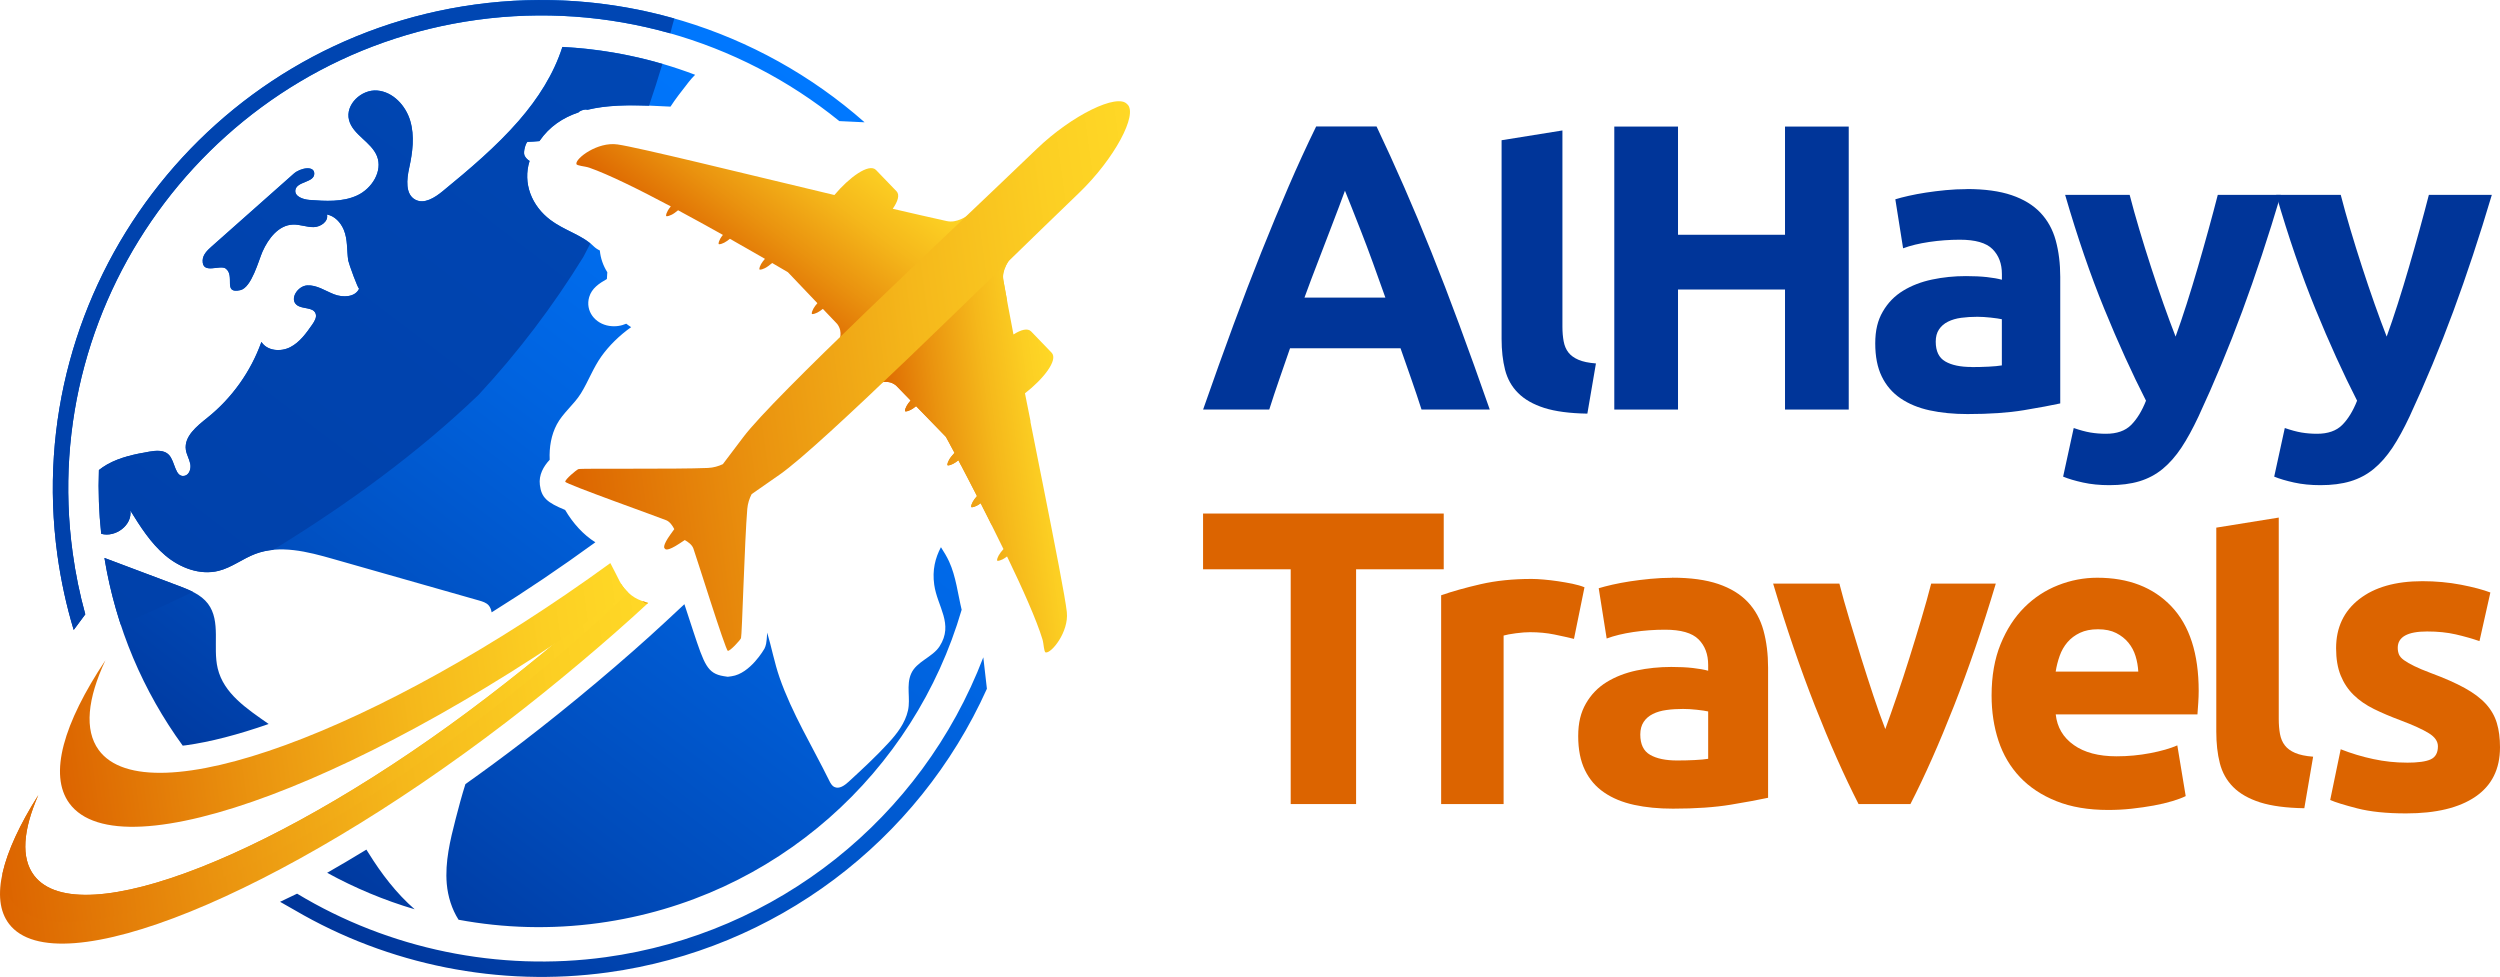 <svg xmlns="http://www.w3.org/2000/svg" xmlns:xlink="http://www.w3.org/1999/xlink" viewBox="114.13 148.02 521.48 203.78">
  <defs>
    <style>
      .uuid-3dd3144a-b0e7-46c2-92c1-e55fd2501739 {
        fill: url(#uuid-3d54de0b-3713-43b9-9030-b568e1f52d40);
        mix-blend-mode: screen;
      }

      .uuid-99845089-9968-4284-8caa-08242bfe6a56 {
        fill: #dc6400;
      }

      .uuid-c9afbb31-1051-48cd-a0eb-ed107e99eb1b {
        fill: url(#uuid-de06270f-ceee-42e5-8b2a-22813c693b2e);
      }

      .uuid-c9afbb31-1051-48cd-a0eb-ed107e99eb1b, .uuid-dda0352b-6d05-4ef1-8963-829501fc30b4, .uuid-01d33573-6e8a-400c-9ec4-d0c6c94b35c3 {
        mix-blend-mode: multiply;
      }

      .uuid-73fa64aa-9d5d-47cf-8614-5e3866b9ef3c {
        fill: url(#uuid-36825032-12f2-42ec-a11b-890fe4a1a354);
      }

      .uuid-fe0a58b9-96ab-4fc5-98f7-18166fcd5d2c {
        fill: url(#uuid-f174c88d-cd5f-4dbc-baba-6ff888024b6b);
      }

      .uuid-a4f02626-95f0-4574-aa70-34791f07ac6c {
        fill: url(#uuid-f885caec-ce24-4d65-a8e2-1410f522f826);
      }

      .uuid-dda0352b-6d05-4ef1-8963-829501fc30b4 {
        fill: url(#uuid-786088ed-3e7c-4b79-b177-254f6dd474a1);
      }

      .uuid-60a32036-2ac6-4615-9598-77522edbc352 {
        fill: none;
        isolation: isolate;
      }

      .uuid-61605c9a-9f04-453e-9937-928b533dfd1f {
        fill: #003599;
      }

      .uuid-38fda390-6d8e-424e-a37c-1b191c31eadc {
        fill: url(#uuid-6784577d-4873-4f58-82c5-9792c0f478a1);
      }

      .uuid-01d33573-6e8a-400c-9ec4-d0c6c94b35c3 {
        fill: url(#uuid-95b634a9-2a8f-46d9-91f6-fef011cb0a27);
      }

      .uuid-f2f7d449-7b88-4b4f-88aa-a3f396e41297 {
        fill: url(#uuid-4af5dadd-e0f9-4a43-b76f-be6ccfe5b409);
      }

      .uuid-4d6a8068-2bba-4429-bd6e-1aeba22f50f1 {
        fill: url(#uuid-4ca1c60c-c4fd-4d01-b9a5-1d3ce2805a78);
      }
    </style>
    <linearGradient id="uuid-36825032-12f2-42ec-a11b-890fe4a1a354" x1="249.82" y1="533.04" x2="280.62" y2="502.25" gradientTransform="translate(-56.8 -289.98) rotate(-7.82)" gradientUnits="userSpaceOnUse">
      <stop offset="0" stop-color="#dc6400"/>
      <stop offset=".32" stop-color="#ea930f"/>
      <stop offset=".61" stop-color="#f5b81b"/>
      <stop offset=".85" stop-color="#fccf23"/>
      <stop offset="1" stop-color="#ffd826"/>
    </linearGradient>
    <linearGradient id="uuid-4af5dadd-e0f9-4a43-b76f-be6ccfe5b409" x1="279.8" y1="579.4" x2="317.34" y2="579.4" xlink:href="#uuid-36825032-12f2-42ec-a11b-890fe4a1a354"/>
    <linearGradient id="uuid-95b634a9-2a8f-46d9-91f6-fef011cb0a27" x1="279.8" y1="565.48" x2="317.34" y2="565.48" xlink:href="#uuid-36825032-12f2-42ec-a11b-890fe4a1a354"/>
    <linearGradient id="uuid-6784577d-4873-4f58-82c5-9792c0f478a1" x1="212.92" y1="561.06" x2="340.15" y2="561.06" xlink:href="#uuid-36825032-12f2-42ec-a11b-890fe4a1a354"/>
    <linearGradient id="uuid-4ca1c60c-c4fd-4d01-b9a5-1d3ce2805a78" x1="84.29" y1="624.87" x2="226.63" y2="624.87" xlink:href="#uuid-36825032-12f2-42ec-a11b-890fe4a1a354"/>
    <linearGradient id="uuid-786088ed-3e7c-4b79-b177-254f6dd474a1" x1="225.48" y1="599.99" x2="226.63" y2="599.99" xlink:href="#uuid-36825032-12f2-42ec-a11b-890fe4a1a354"/>
    <linearGradient id="uuid-de06270f-ceee-42e5-8b2a-22813c693b2e" x1="85.47" y1="622.7" x2="222.8" y2="622.7" xlink:href="#uuid-36825032-12f2-42ec-a11b-890fe4a1a354"/>
    <linearGradient id="uuid-f174c88d-cd5f-4dbc-baba-6ff888024b6b" x1="100.16" y1="611.52" x2="222.81" y2="611.52" xlink:href="#uuid-36825032-12f2-42ec-a11b-890fe4a1a354"/>
    <linearGradient id="uuid-f885caec-ce24-4d65-a8e2-1410f522f826" x1="135.95" y1="645.35" x2="279.86" y2="501.45" gradientTransform="translate(-56.8 -289.98) rotate(-7.82)" gradientUnits="userSpaceOnUse">
      <stop offset="0" stop-color="#003599"/>
      <stop offset=".25" stop-color="#004bba"/>
      <stop offset=".57" stop-color="#0063df"/>
      <stop offset=".84" stop-color="#0072f6"/>
      <stop offset="1" stop-color="#0078ff"/>
    </linearGradient>
    <linearGradient id="uuid-3d54de0b-3713-43b9-9030-b568e1f52d40" x1="-118.24" y1="812.4" x2="1637.67" y2="-943.51" xlink:href="#uuid-f885caec-ce24-4d65-a8e2-1410f522f826"/>
  </defs>
  <g class="uuid-60a32036-2ac6-4615-9598-77522edbc352">
    <g id="uuid-b45ee3a7-5422-4cfc-bea4-cbb1d454bd60" data-name="OBJECTS">
      <g>
        <g>
          <g>
            <g>
              <path class="uuid-73fa64aa-9d5d-47cf-8614-5e3866b9ef3c" d="m318.55,191.47c-3.1,1.89-4.84,3.12-6.95,2.66-3.35-.74-7.17-1.61-11.25-2.56,1.07-1.54,1.5-2.91.79-3.65-1.02-1.06-2.14-2.22-2.14-2.22,0,0-1.12-1.16-2.14-2.22-1.45-1.51-5.62,1.57-8.68,5.22-19.73-4.71-40.89-9.92-45.23-10.55-4.16-.61-8.8,2.91-8.59,4.07.07.4,1.75.45,2.72.79,3.96,1.38,10.37,4.55,16.97,8.06-.26.32-.49.63-.63.9-.5.94-.32,1.12-.32,1.12,0,0,.17.18,1.13-.28.38-.18.87-.54,1.34-.93,3.2,1.72,6.4,3.48,9.35,5.14-.23.28-.43.56-.55.79-.5.94-.32,1.12-.32,1.12,0,0,.17.18,1.13-.28.35-.17.77-.48,1.2-.82,2.79,1.58,5.31,3.02,7.31,4.18-.33.39-.64.78-.81,1.1-.5.94-.32,1.12-.32,1.12,0,0,.17.18,1.13-.28.43-.21.99-.63,1.51-1.07,2.04,1.19,3.28,1.92,3.28,1.92l6.15,6.46c-.34.4-.65.79-.82,1.12-.5.94-.32,1.12-.32,1.12,0,0,.17.18,1.13-.28.33-.16.74-.45,1.15-.77l3,3.15c1.29,1.72.43,3.44.17,4.34l29.63-28.48Z"/>
              <path class="uuid-f2f7d449-7b88-4b4f-88aa-a3f396e41297" d="m329.1,235.95c-.03-.16-.06-.32-.09-.47-.17-.84-.33-1.68-.5-2.51-.07-.33-.13-.66-.2-.99-.13-.64-.25-1.28-.38-1.92,3.77-2.91,7.01-6.96,5.56-8.47-1.02-1.06-2.14-2.22-2.14-2.22,0,0-1.12-1.16-2.14-2.22-.72-.74-2.1-.37-3.68.64-.79-4.11-1.51-7.96-2.11-11.34-.38-2.13.92-3.82,2.93-6.84l-29.63,28.48c.91-.23,2.67-1.02,4.33.34l3.03,3.12c-.34.39-.65.79-.82,1.12-.5.94-.32,1.12-.32,1.12,0,0,.17.18,1.13-.28.33-.16.74-.45,1.15-.78l5.3,5.46h0l.91.94s.02.04.06.1c0,0,0,0,0,0,.04.07.09.17.16.3,0,0,0,0,0,0,.06.11.14.26.23.42.04.08.09.17.14.26.06.12.13.25.21.39.05.09.1.19.15.29.08.15.17.31.26.48.07.13.14.27.22.41.09.18.19.37.3.56.02.04.04.08.07.13-.46.5-.9,1.04-1.13,1.46-.5.94-.32,1.12-.32,1.12,0,0,.17.18,1.13-.28.33-.16.73-.44,1.13-.76.11.21.23.43.34.66.08.15.16.3.24.46.15.29.31.59.46.89.08.16.17.32.25.48.19.36.38.73.58,1.11.06.11.11.22.17.33.53,1.01,1.08,2.08,1.65,3.2.06.12.12.24.18.36-.36.41-.68.83-.86,1.17-.5.94-.32,1.12-.32,1.12,0,0,.17.18,1.13-.28.24-.12.52-.3.82-.52.08.16.17.33.25.5.18.36.37.72.55,1.09.11.22.22.44.34.67.19.37.37.74.56,1.11.12.24.24.48.36.73.18.36.37.73.55,1.1.72,1.44,1.44,2.9,2.15,4.36-.4.45-.78.93-.98,1.3-.5.94-.32,1.12-.32,1.12,0,0,.17.18,1.13-.28.27-.13.59-.35.92-.6,3.25,6.74,6.16,13.26,7.38,17.27.3.98.29,2.66.68,2.75,1.16.25,4.85-4.24,4.41-8.42-.32-2.98-2.47-13.93-5.05-26.92h0c-.05-.26-.1-.53-.16-.79-.14-.69-.28-1.39-.42-2.1-.64-3.24-1.31-6.56-1.97-9.91Z"/>
              <path class="uuid-01d33573-6e8a-400c-9ec4-d0c6c94b35c3" d="m314.64,245.13c.15.29.31.59.46.89.08.16.17.32.25.48.19.36.38.73.58,1.11.06.11.11.22.17.33.53,1.01,1.08,2.08,1.65,3.2.06.12.12.24.18.36-.36.41-.68.83-.86,1.17-.5.94-.32,1.12-.32,1.12,0,0,.17.18,1.13-.28.24-.12.52-.31.82-.52.08.16.17.33.25.5.18.36.37.72.55,1.09.11.22.22.44.34.67.19.37.37.74.56,1.11.12.24.24.48.36.73.08.16.17.33.25.5-.85-14.77-1.15-29.51,2.13-44.19.23-1.01.57-1.98,1.02-2.88-.26-1.41-.51-2.77-.74-4.05-.38-2.13.92-3.82,2.93-6.84l-29.63,28.48c.91-.23,2.67-1.02,4.33.34l3.03,3.12c-.34.39-.65.79-.82,1.12-.5.94-.32,1.12-.32,1.12,0,0,.17.18,1.13-.28.33-.16.74-.45,1.15-.78l5.3,5.46.91.94s.02.04.06.1c0,0,0,0,0,0,.04.07.09.17.16.3,0,0,0,0,0,0,.06.11.14.26.23.42.04.08.09.17.14.26.06.12.13.25.21.39.05.09.1.19.15.29.08.15.17.31.26.48.07.13.14.27.22.41.09.18.19.37.3.56.02.04.04.08.07.13-.46.5-.9,1.04-1.13,1.46-.5.94-.32,1.12-.32,1.12,0,0,.17.18,1.13-.28.33-.16.73-.44,1.13-.76.11.21.23.43.34.66.08.15.16.3.24.46Z"/>
            </g>
            <path class="uuid-38fda390-6d8e-424e-a37c-1b191c31eadc" d="m349.26,169.77c-1.98-2.39-11.53,2.26-18.84,9.28-19.66,18.9-54.81,51.6-61.27,60.18-.92,1.22-2.46,3.25-4.24,5.61-.92.43-1.97.74-3.11.79-6.61.29-26.54.05-27.01.24-.48.19-2.81,2.17-2.75,2.64.06.47,19.75,7.47,21.09,8.04.74.31,1.3,1.15,1.65,1.84-.29.4-.56.78-.82,1.14-1.69,2.37-1.31,2.84-1.13,2.93.08.18.53.58,2.97-1.02.37-.24.76-.5,1.17-.77.68.38,1.49.97,1.78,1.72.51,1.36,6.73,21.31,7.2,21.39.47.08,2.54-2.18,2.75-2.64.21-.47.75-20.39,1.31-26.98.1-1.14.44-2.17.91-3.07,2.43-1.69,4.51-3.15,5.77-4.02,8.83-6.11,42.9-39.95,62.56-58.85,7.31-7.03,12.33-16.39,10.02-18.46Z"/>
          </g>
          <g>
            <path class="uuid-4d6a8068-2bba-4429-bd6e-1aeba22f50f1" d="m243.67,269.83c-8.14,7.86-17.7,15.79-27.91,23.61-42.83,32.79-85.13,49.45-94.5,37.22-2.81-3.67-2.33-9.51.86-16.79-7.57,12-10.11,21.63-6.1,26.87,9.95,13,56.39-5.85,103.73-42.09,9.92-7.59,21.38-17.24,29.59-24.87-1.91-.56-3.71-1.11-5.67-3.95Z"/>
            <g>
              <path class="uuid-dda0352b-6d05-4ef1-8963-829501fc30b4" d="m249.06,274.04c.09-.08.19-.17.28-.25-.41-.12-.81-.24-1.21-.39.31.25.62.46.93.64Z"/>
              <path class="uuid-c9afbb31-1051-48cd-a0eb-ed107e99eb1b" d="m114.65,330.22c.12,2.26.75,4.21,1.94,5.78,9.93,13.17,54.64-4.64,99.86-39.77,10.48-8.15,20.3-16.41,28.73-24.6-.5-.47-1-1.05-1.51-1.79-8.14,7.86-17.7,15.79-27.91,23.61-42.83,32.79-85.13,49.45-94.5,37.22-2.81-3.67-2.33-9.51.86-16.79-3.89,6.17-6.44,11.7-7.47,16.35Z"/>
            </g>
            <path class="uuid-fe0a58b9-96ab-4fc5-98f7-18166fcd5d2c" d="m241.45,265.47c-48.67,35.41-96.62,52.88-106.74,38.98-3.03-4.17-2.34-10.68,1.41-18.7-8.77,13.18-11.87,23.85-7.54,29.81,10.75,14.77,62.8-4.78,116.6-43.92-1.3-.82-2.3-3.56-3.74-6.17Z"/>
          </g>
          <path class="uuid-a4f02626-95f0-4574-aa70-34791f07ac6c" d="m241.22,216c-2.99-.46-5.04-3.12-4.19-6.02.53-1.81,2.05-2.83,3.69-3.76.01-.47.04-.94.09-1.41-.87-1.39-1.41-2.91-1.56-4.54-.47-.22-.91-.51-1.3-.89-2.44-2.39-6-3.22-9.03-5.5-3.87-2.91-5.81-7.65-4.33-12.3-.45-.27-.82-.65-1.05-1.12-.37-.79.35-2.85.63-2.86.82-.03,1.64-.08,2.47-.16,2.08-3.05,4.93-4.9,8.16-5.99.09-.1.17-.17.23-.21.26-.14.52-.25.81-.33.29-.08.58-.07.86-.01,5.46-1.33,11.75-.91,17.29-.64,1-1.55,2.19-3.08,3.8-5.14.41-.52.86-1.03,1.34-1.5-8.74-3.32-18.06-5.32-27.7-5.82-1.82,5.69-5.07,10.74-9.06,15.35-4.7,5.41-10.39,10.22-15.92,14.75-1.64,1.34-3.84,2.76-5.7,1.76-2.14-1.14-1.8-4.25-1.28-6.62.71-3.24,1.16-6.66.22-9.83-.94-3.18-3.59-6.05-6.89-6.32s-6.7,2.94-5.88,6.15c.8,3.11,4.63,4.54,5.83,7.53,1.25,3.13-1.06,6.78-4.12,8.2-3.06,1.42-6.6,1.2-9.97.94-1.35-.1-3.14-.73-2.93-2.07.28-1.81,3.86-1.52,3.94-3.35.08-1.83-2.9-1.27-4.27-.06-5.71,5.07-11.42,10.14-17.14,15.2-.88.78-1.82,1.69-1.87,2.87-.13,3.06,3.63.83,4.82,1.73,2.03,1.54-.7,5.33,3.03,4.5,2.35-.53,3.82-6.21,4.63-8.04,1.21-2.72,3.35-5.53,6.33-5.64,1.46-.06,2.89.56,4.35.53s3.13-1.21,2.77-2.63c1.61.3,2.85,1.65,3.49,3.15.88,2.1.62,4.28.95,6.46.09.56,2.12,6.2,2.28,5.83-.78,1.83-3.39,1.93-5.24,1.21-1.85-.72-3.62-1.98-5.6-1.86-1.98.12-3.73,2.82-2.19,4.07,1.16.94,3.38.39,3.93,1.77.31.77-.19,1.61-.66,2.29-1.28,1.84-2.63,3.74-4.62,4.76-1.99,1.02-4.81.79-6.01-1.1-2.2,6.17-6.14,11.71-11.25,15.8-2.21,1.77-4.93,3.92-4.51,6.72.16,1.02.74,1.94.93,2.96.19,1.02-.25,2.32-1.28,2.47-1.92.28-1.84-2.97-3.17-4.39-.98-1.05-2.66-.92-4.08-.67-3.04.52-6.12,1.16-8.81,2.68-.6.34-1.17.73-1.71,1.16-.16,4.38,0,8.81.48,13.29,2.96.84,6.54-1.81,6.07-4.86,2.11,3.39,4.27,6.83,7.33,9.4,3.06,2.57,7.21,4.16,11.08,3.19,2.73-.68,5.02-2.53,7.65-3.53,5.15-1.95,10.9-.46,16.19,1.05l30.49,8.68c.72.21,1.49.44,1.99,1,.36.41.53.93.63,1.47,7.15-4.46,14.41-9.35,21.63-14.61h.01c-2.5-1.56-4.67-3.96-6.31-6.75-3.75-1.54-4.95-2.56-5.27-5.23-.26-2.08.77-3.87,2.05-5.24-.12-2.65.33-5.2,1.49-7.38,1.24-2.35,3.6-4.16,5.02-6.46,1.56-2.52,2.56-5.33,4.3-7.76,1.54-2.15,3.71-4.32,6.18-6.06-.35-.22-.7-.46-1.02-.72-1.06.46-2.24.65-3.51.46Zm73.49,59.25c-9.84,33.71-38.63,60.23-75.67,65.31-10.01,1.37-19.85,1.06-29.26-.69-1.41-2.21-2.23-4.86-2.46-7.49-.39-4.55.71-9.09,1.85-13.52.63-2.44,1.28-4.88,2.04-7.28,3.92-2.78,7.86-5.68,11.79-8.69,10.05-7.69,21.54-17.35,29.98-25.2l3.91-3.64c.62,1.91,1.25,3.86,1.83,5.59,2.32,6.99,2.95,8.87,6.36,9.42l.85.13.8-.11c3.9-.54,6.82-5.69,6.85-5.74.32-.7.44-.99.58-3.36.92,3.1,1.52,6.32,2.57,9.35,2.57,7.41,6.88,14.45,10.35,21.48.26.54.56,1.11,1.1,1.37.99.49,2.11-.31,2.93-1.06,2.85-2.62,5.7-5.25,8.32-8.1,1.81-1.97,3.5-4.14,4.1-6.81.56-2.52-.42-5.22.65-7.66,1.12-2.57,4.46-3.41,5.95-5.73,2.98-4.65-.49-8.25-1.13-12.83-.43-3.06.21-5.58,1.4-7.83.62.97,1.22,1.94,1.7,2.98,1.44,3.14,1.82,6.74,2.63,10.11Zm-162.47,28.3c-8.19-11.26-13.94-24.53-16.33-39.15,5.16,1.94,10.33,3.89,15.49,5.83,2.26.85,4.64,1.79,6.1,3.71,2.79,3.69.96,9,2.04,13.5,1.26,5.26,6.05,8.39,10.63,11.6-6.36,2.22-12.17,3.74-17.26,4.44-.23.03-.45.06-.68.08Zm38.77,22.41c2.63,4.25,5.83,8.45,9.62,11.73-6.38-1.88-12.49-4.45-18.26-7.61,2.7-1.54,5.43-3.16,8.19-4.84.15.24.3.49.45.73Zm49.89,24.9c-22.57,3.1-45.71-1.52-65.31-13-.38-.22-2.65-1.5-3.04-1.73l3.55-1.7c19.22,11.6,42.07,16.3,64.36,13.25,35.7-4.9,65.89-28.87,78.78-62.55l.75,6.56c-14.37,31.92-44.18,54.38-79.09,59.17Zm-111.4-71.45c-1.53-5.08-2.67-10.34-3.4-15.64-7.64-55.66,31.43-107.16,87.09-114.8,29.39-4.03,59.02,4.92,81.29,24.56l-5.27-.25c-21.17-17.16-48.48-24.84-75.58-21.12-53.91,7.4-91.74,57.27-84.34,111.18.59,4.33,1.47,8.63,2.63,12.82l-2.41,3.25Z"/>
          <path class="uuid-3dd3144a-b0e7-46c2-92c1-e55fd2501739" d="m154.36,271.48c-4.95,2.41-9.96,4.69-15.04,6.83-1.47-4.48-2.62-9.12-3.4-13.91,5.16,1.94,10.33,3.89,15.49,5.83.99.37,2,.77,2.95,1.25Zm-1.84-24.18c-1.92.28-1.84-2.97-3.17-4.39-.98-1.05-2.66-.92-4.08-.67-3.04.52-6.12,1.16-8.81,2.68-.6.34-1.17.73-1.71,1.16-.16,4.38,0,8.81.48,13.29,2.96.84,6.54-1.81,6.07-4.86,2.11,3.39,4.27,6.83,7.33,9.4,3.05,2.57,7.21,4.16,11.08,3.19,2.73-.68,5.02-2.53,7.65-3.53,1.19-.45,2.4-.71,3.64-.84.31-.17.62-.34.92-.51,14.97-9.24,29.31-19.65,42.02-31.82,8.23-8.87,15.53-18.49,21.88-28.8.5-.93.97-1.86,1.45-2.8-2.39-1.95-5.58-2.83-8.34-4.9-3.87-2.91-5.81-7.65-4.33-12.3-.45-.27-.82-.65-1.05-1.12-.37-.79.35-2.85.63-2.86.82-.03,1.64-.08,2.47-.16,2.08-3.05,4.93-4.9,8.16-5.99.09-.1.17-.17.23-.21.26-.14.52-.25.81-.33.29-.08.58-.07.86-.01,4.03-.98,8.51-1,12.8-.85.99-2.88,1.91-5.79,2.79-8.72-6.7-1.96-13.69-3.16-20.85-3.53-1.82,5.69-5.07,10.74-9.06,15.35-4.7,5.41-10.39,10.22-15.92,14.75-1.64,1.34-3.84,2.76-5.7,1.76-2.14-1.14-1.8-4.25-1.28-6.62.71-3.24,1.16-6.66.22-9.83-.94-3.18-3.59-6.05-6.89-6.32-3.3-.27-6.7,2.94-5.88,6.15.8,3.11,4.63,4.54,5.83,7.53,1.25,3.13-1.06,6.78-4.12,8.2-3.06,1.42-6.6,1.2-9.97.94-1.35-.1-3.14-.73-2.93-2.07.28-1.81,3.86-1.52,3.94-3.35.08-1.83-2.9-1.27-4.27-.06-5.71,5.07-11.42,10.14-17.14,15.2-.88.78-1.82,1.69-1.87,2.87-.13,3.06,3.63.83,4.82,1.73,2.03,1.54-.7,5.33,3.03,4.5,2.35-.53,3.82-6.21,4.63-8.04,1.21-2.72,3.35-5.53,6.33-5.64,1.46-.06,2.89.56,4.35.53,1.47-.03,3.13-1.21,2.77-2.63,1.61.3,2.85,1.65,3.49,3.15.88,2.1.62,4.28.95,6.46.09.56,2.12,6.2,2.28,5.83-.78,1.83-3.39,1.93-5.24,1.21-1.85-.72-3.62-1.98-5.6-1.86-1.98.12-3.73,2.82-2.19,4.07,1.16.94,3.38.39,3.93,1.77.31.77-.19,1.61-.66,2.29-1.28,1.84-2.63,3.74-4.62,4.76-1.99,1.02-4.81.79-6.01-1.1-2.2,6.17-6.14,11.71-11.25,15.8-2.21,1.77-4.93,3.92-4.51,6.72.16,1.02.74,1.94.93,2.96.19,1.02-.25,2.32-1.28,2.47Zm-23.02,32.11c-1.53-5.08-2.67-10.34-3.4-15.64-7.64-55.66,31.43-107.16,87.09-114.8,14.09-1.93,28.24-.88,41.6,2.91-.3,1.01-.57,2.04-.83,3.1-12.96-3.67-26.67-4.7-40.33-2.82-53.91,7.4-91.74,57.27-84.34,111.18.59,4.33,1.47,8.63,2.63,12.82l-2.41,3.25Z"/>
        </g>
        <path class="uuid-61605c9a-9f04-453e-9937-928b533dfd1f" d="m410.65,233.45c-.66-2.05-1.36-4.16-2.12-6.32-.76-2.16-1.51-4.31-2.26-6.46h-23.05c-.75,2.15-1.49,4.31-2.24,6.47-.75,2.16-1.45,4.27-2.09,6.3h-13.8c2.22-6.36,4.33-12.24,6.32-17.63,1.99-5.39,3.94-10.48,5.85-15.25s3.79-9.3,5.64-13.59c1.85-4.29,3.77-8.48,5.77-12.57h12.6c1.94,4.09,3.85,8.28,5.73,12.57,1.88,4.29,3.78,8.82,5.69,13.59s3.87,9.85,5.86,15.25c2,5.4,4.11,11.27,6.33,17.63h-14.23Zm-15.97-45.66c-.3.86-.73,2.02-1.3,3.5s-1.22,3.18-1.95,5.11c-.73,1.93-1.55,4.06-2.45,6.39-.9,2.32-1.82,4.76-2.75,7.31h16.88c-.9-2.56-1.78-5.01-2.63-7.34-.85-2.33-1.65-4.47-2.41-6.4-.76-1.93-1.43-3.64-2.01-5.11-.57-1.47-1.04-2.63-1.39-3.47Z"/>
        <path class="uuid-61605c9a-9f04-453e-9937-928b533dfd1f" d="m445.24,234.3c-3.69-.06-6.69-.46-8.99-1.19-2.3-.74-4.12-1.77-5.45-3.11-1.34-1.33-2.24-2.95-2.73-4.86-.48-1.9-.72-4.05-.72-6.43v-41.44l12.69-2.04v40.93c0,1.14.09,2.16.26,3.07.17.91.5,1.68.98,2.3.48.62,1.18,1.14,2.09,1.53.91.4,2.13.65,3.66.77l-1.79,10.48Z"/>
        <path class="uuid-61605c9a-9f04-453e-9937-928b533dfd1f" d="m486.47,174.42h13.29v59.03h-13.29v-25.04h-22.32v25.04h-13.29v-59.03h13.29v22.57h22.32v-22.57Z"/>
        <path class="uuid-61605c9a-9f04-453e-9937-928b533dfd1f" d="m524.37,187.45c3.75,0,6.87.43,9.37,1.28,2.5.85,4.5,2.07,6.01,3.66,1.5,1.59,2.57,3.52,3.19,5.79.62,2.27.94,4.8.94,7.58v26.41c-1.82.4-4.34.87-7.58,1.41-3.24.54-7.16.81-11.76.81-2.9,0-5.52-.26-7.88-.77-2.36-.51-4.39-1.35-6.09-2.51-1.7-1.16-3.01-2.68-3.92-4.56-.91-1.87-1.36-4.17-1.36-6.9s.52-4.83,1.58-6.64c1.05-1.82,2.46-3.27,4.22-4.34,1.76-1.08,3.78-1.86,6.05-2.34,2.27-.48,4.63-.72,7.07-.72,1.65,0,3.11.07,4.39.21,1.28.14,2.31.33,3.11.55v-1.19c0-2.16-.65-3.89-1.96-5.2-1.31-1.31-3.58-1.96-6.81-1.96-2.16,0-4.29.16-6.39.47-2.1.31-3.92.75-5.45,1.32l-1.62-10.22c.74-.23,1.66-.47,2.77-.72s2.31-.48,3.62-.68c1.31-.2,2.68-.37,4.13-.51,1.45-.14,2.91-.21,4.39-.21Zm1.02,37.14c1.25,0,2.44-.03,3.58-.09,1.13-.06,2.04-.14,2.73-.26v-9.63c-.51-.11-1.28-.23-2.3-.34-1.02-.11-1.96-.17-2.81-.17-1.19,0-2.31.07-3.36.21-1.05.14-1.97.41-2.77.81-.8.4-1.42.94-1.87,1.62-.46.68-.68,1.53-.68,2.55,0,1.99.67,3.37,2,4.13,1.33.77,3.16,1.15,5.49,1.15Z"/>
        <path class="uuid-61605c9a-9f04-453e-9937-928b533dfd1f" d="m589.88,188.65c-2.56,8.63-5.24,16.72-8.03,24.28-2.79,7.55-5.84,14.88-9.14,21.98-1.2,2.55-2.39,4.73-3.58,6.52-1.2,1.79-2.5,3.27-3.92,4.43-1.42,1.16-3.03,2.01-4.82,2.55-1.79.54-3.88.81-6.27.81-1.99,0-3.83-.18-5.5-.55s-3.06-.78-4.14-1.23l2.21-10.14c1.31.45,2.47.77,3.49.94s2.1.26,3.24.26c2.27,0,4.02-.61,5.24-1.83,1.22-1.22,2.26-2.91,3.11-5.07-2.9-5.68-5.8-12.05-8.69-19.12-2.9-7.07-5.62-15.01-8.18-23.81h13.46c.57,2.21,1.24,4.62,2.01,7.2.77,2.59,1.58,5.2,2.44,7.84.85,2.64,1.73,5.21,2.61,7.71.88,2.5,1.73,4.77,2.52,6.81.74-2.04,1.51-4.31,2.31-6.81.8-2.5,1.58-5.07,2.35-7.71.77-2.64,1.51-5.25,2.22-7.84.71-2.58,1.35-4.98,1.92-7.2h13.12Z"/>
        <path class="uuid-61605c9a-9f04-453e-9937-928b533dfd1f" d="m633.91,188.65c-2.56,8.63-5.24,16.72-8.03,24.28-2.79,7.55-5.84,14.88-9.14,21.98-1.2,2.55-2.39,4.73-3.58,6.52-1.2,1.79-2.5,3.27-3.92,4.43-1.42,1.16-3.03,2.01-4.82,2.55-1.79.54-3.88.81-6.27.81-1.99,0-3.83-.18-5.5-.55s-3.06-.78-4.14-1.23l2.21-10.14c1.31.45,2.47.77,3.49.94s2.1.26,3.24.26c2.27,0,4.02-.61,5.24-1.83,1.22-1.22,2.26-2.91,3.11-5.07-2.9-5.68-5.8-12.05-8.69-19.12-2.9-7.07-5.62-15.01-8.18-23.81h13.46c.57,2.21,1.24,4.62,2.01,7.2.77,2.59,1.58,5.2,2.44,7.84.85,2.64,1.73,5.21,2.61,7.71.88,2.5,1.73,4.77,2.52,6.81.74-2.04,1.51-4.31,2.31-6.81.8-2.5,1.58-5.07,2.35-7.71s1.51-5.25,2.22-7.84c.71-2.58,1.35-4.98,1.92-7.2h13.12Z"/>
        <path class="uuid-99845089-9968-4284-8caa-08242bfe6a56" d="m415.28,255.14v11.63h-18.28v48.97h-13.64v-48.97h-18.28v-11.63h50.19Z"/>
        <path class="uuid-99845089-9968-4284-8caa-08242bfe6a56" d="m442.46,281.29c-1.17-.29-2.54-.6-4.11-.92s-3.27-.48-5.07-.48c-.82,0-1.79.07-2.93.22-1.14.15-2,.31-2.58.48v35.15h-13.03v-43.55c2.33-.82,5.09-1.59,8.26-2.32,3.18-.73,6.72-1.09,10.62-1.09.7,0,1.54.04,2.54.13.99.09,1.98.2,2.97.35.99.15,1.98.32,2.97.52.99.21,1.84.45,2.54.74l-2.19,10.76Z"/>
        <path class="uuid-99845089-9968-4284-8caa-08242bfe6a56" d="m462.92,268.52c3.85,0,7.05.44,9.62,1.31,2.56.87,4.62,2.13,6.16,3.76,1.54,1.63,2.64,3.62,3.28,5.95.64,2.33.96,4.93.96,7.78v27.11c-1.87.41-4.46.89-7.78,1.44-3.32.55-7.34.83-12.07.83-2.97,0-5.67-.26-8.09-.79-2.42-.53-4.5-1.38-6.25-2.58-1.75-1.19-3.09-2.75-4.02-4.68-.93-1.92-1.4-4.28-1.4-7.08s.54-4.95,1.62-6.82c1.08-1.87,2.52-3.35,4.33-4.46,1.81-1.11,3.88-1.91,6.21-2.41,2.33-.49,4.75-.74,7.26-.74,1.69,0,3.19.07,4.5.22,1.31.15,2.37.34,3.19.57v-1.22c0-2.22-.67-3.99-2.01-5.33-1.34-1.34-3.67-2.01-7-2.01-2.22,0-4.4.16-6.56.48-2.16.32-4.02.77-5.6,1.36l-1.66-10.49c.76-.23,1.7-.48,2.84-.74s2.37-.49,3.72-.7c1.34-.2,2.75-.38,4.24-.52,1.49-.14,2.99-.22,4.5-.22Zm1.05,38.13c1.28,0,2.51-.03,3.67-.09,1.17-.06,2.1-.14,2.8-.26v-9.88c-.52-.12-1.31-.23-2.36-.35-1.05-.12-2.01-.17-2.89-.17-1.22,0-2.38.07-3.45.22-1.08.15-2.03.42-2.84.83-.82.41-1.46.96-1.92,1.66s-.7,1.57-.7,2.62c0,2.04.68,3.45,2.05,4.24,1.37.79,3.25,1.18,5.64,1.18Z"/>
        <path class="uuid-99845089-9968-4284-8caa-08242bfe6a56" d="m501.81,315.74c-2.98-5.83-6.01-12.65-9.09-20.46-3.07-7.81-5.98-16.32-8.73-25.53h13.82c.58,2.27,1.27,4.74,2.07,7.39.79,2.65,1.61,5.33,2.46,8.05.85,2.71,1.7,5.35,2.55,7.91.85,2.57,1.68,4.9,2.5,7,.76-2.1,1.58-4.43,2.46-7,.88-2.56,1.74-5.2,2.59-7.91.85-2.71,1.67-5.39,2.46-8.05.79-2.65,1.48-5.12,2.06-7.39h13.48c-2.75,9.21-5.66,17.72-8.73,25.53-3.07,7.81-6.09,14.63-9.08,20.46h-10.81Z"/>
        <path class="uuid-99845089-9968-4284-8caa-08242bfe6a56" d="m529.56,293.09c0-4.08.63-7.65,1.88-10.71,1.25-3.06,2.9-5.61,4.94-7.65,2.04-2.04,4.39-3.59,7.04-4.63,2.65-1.05,5.38-1.57,8.18-1.57,6.53,0,11.69,2,15.48,5.99,3.79,3.99,5.68,9.87,5.68,17.62,0,.76-.03,1.59-.09,2.49-.06.9-.12,1.71-.17,2.41h-29.56c.29,2.68,1.54,4.81,3.76,6.38,2.21,1.57,5.19,2.36,8.92,2.36,2.39,0,4.74-.22,7.04-.66,2.3-.44,4.18-.98,5.64-1.62l1.75,10.58c-.7.35-1.63.7-2.8,1.05-1.17.35-2.46.66-3.89.92-1.43.26-2.96.48-4.59.66-1.63.18-3.27.26-4.9.26-4.14,0-7.74-.61-10.8-1.84-3.06-1.22-5.6-2.9-7.61-5.03-2.01-2.13-3.5-4.65-4.46-7.56-.96-2.91-1.44-6.06-1.44-9.44Zm30.6-4.98c-.06-1.11-.25-2.19-.57-3.23-.32-1.05-.82-1.98-1.49-2.8-.67-.82-1.52-1.49-2.54-2.01-1.02-.52-2.29-.79-3.8-.79s-2.71.25-3.76.74c-1.05.5-1.92,1.15-2.62,1.97s-1.24,1.76-1.62,2.84c-.38,1.08-.66,2.17-.83,3.28h17.23Z"/>
        <path class="uuid-99845089-9968-4284-8caa-08242bfe6a56" d="m594.8,316.61c-3.79-.06-6.86-.47-9.23-1.22-2.36-.76-4.23-1.82-5.6-3.19-1.37-1.37-2.3-3.03-2.8-4.98-.5-1.95-.74-4.15-.74-6.6v-42.54l13.03-2.1v42.01c0,1.17.09,2.22.26,3.15.18.93.51,1.72,1.01,2.36.49.64,1.21,1.17,2.14,1.57s2.19.67,3.76.79l-1.84,10.76Z"/>
        <path class="uuid-99845089-9968-4284-8caa-08242bfe6a56" d="m616.1,307.11c2.39,0,4.08-.23,5.07-.7.99-.46,1.49-1.37,1.49-2.71,0-1.05-.64-1.97-1.92-2.75-1.28-.79-3.24-1.68-5.86-2.67-2.04-.76-3.89-1.54-5.55-2.36-1.66-.82-3.08-1.79-4.24-2.93-1.17-1.14-2.07-2.49-2.71-4.07-.64-1.57-.96-3.47-.96-5.68,0-4.31,1.6-7.72,4.81-10.23,3.21-2.51,7.61-3.76,13.2-3.76,2.8,0,5.48.25,8.05.74,2.56.5,4.6,1.04,6.12,1.62l-2.27,10.14c-1.52-.52-3.16-.99-4.94-1.4-1.78-.41-3.77-.61-5.99-.61-4.08,0-6.12,1.14-6.12,3.41,0,.52.09.99.26,1.4.18.41.52.8,1.05,1.18.52.38,1.24.79,2.14,1.23.9.44,2.05.93,3.45,1.45,2.86,1.06,5.22,2.1,7.08,3.13,1.87,1.03,3.34,2.14,4.42,3.33,1.08,1.19,1.84,2.52,2.27,3.97.44,1.45.66,3.14.66,5.06,0,4.54-1.71,7.97-5.12,10.3s-8.23,3.49-14.47,3.49c-4.08,0-7.48-.35-10.19-1.05s-4.59-1.28-5.64-1.75l2.19-10.58c2.21.87,4.49,1.56,6.82,2.05,2.33.5,4.63.74,6.91.74Z"/>
      </g>
    </g>
  </g>
</svg>